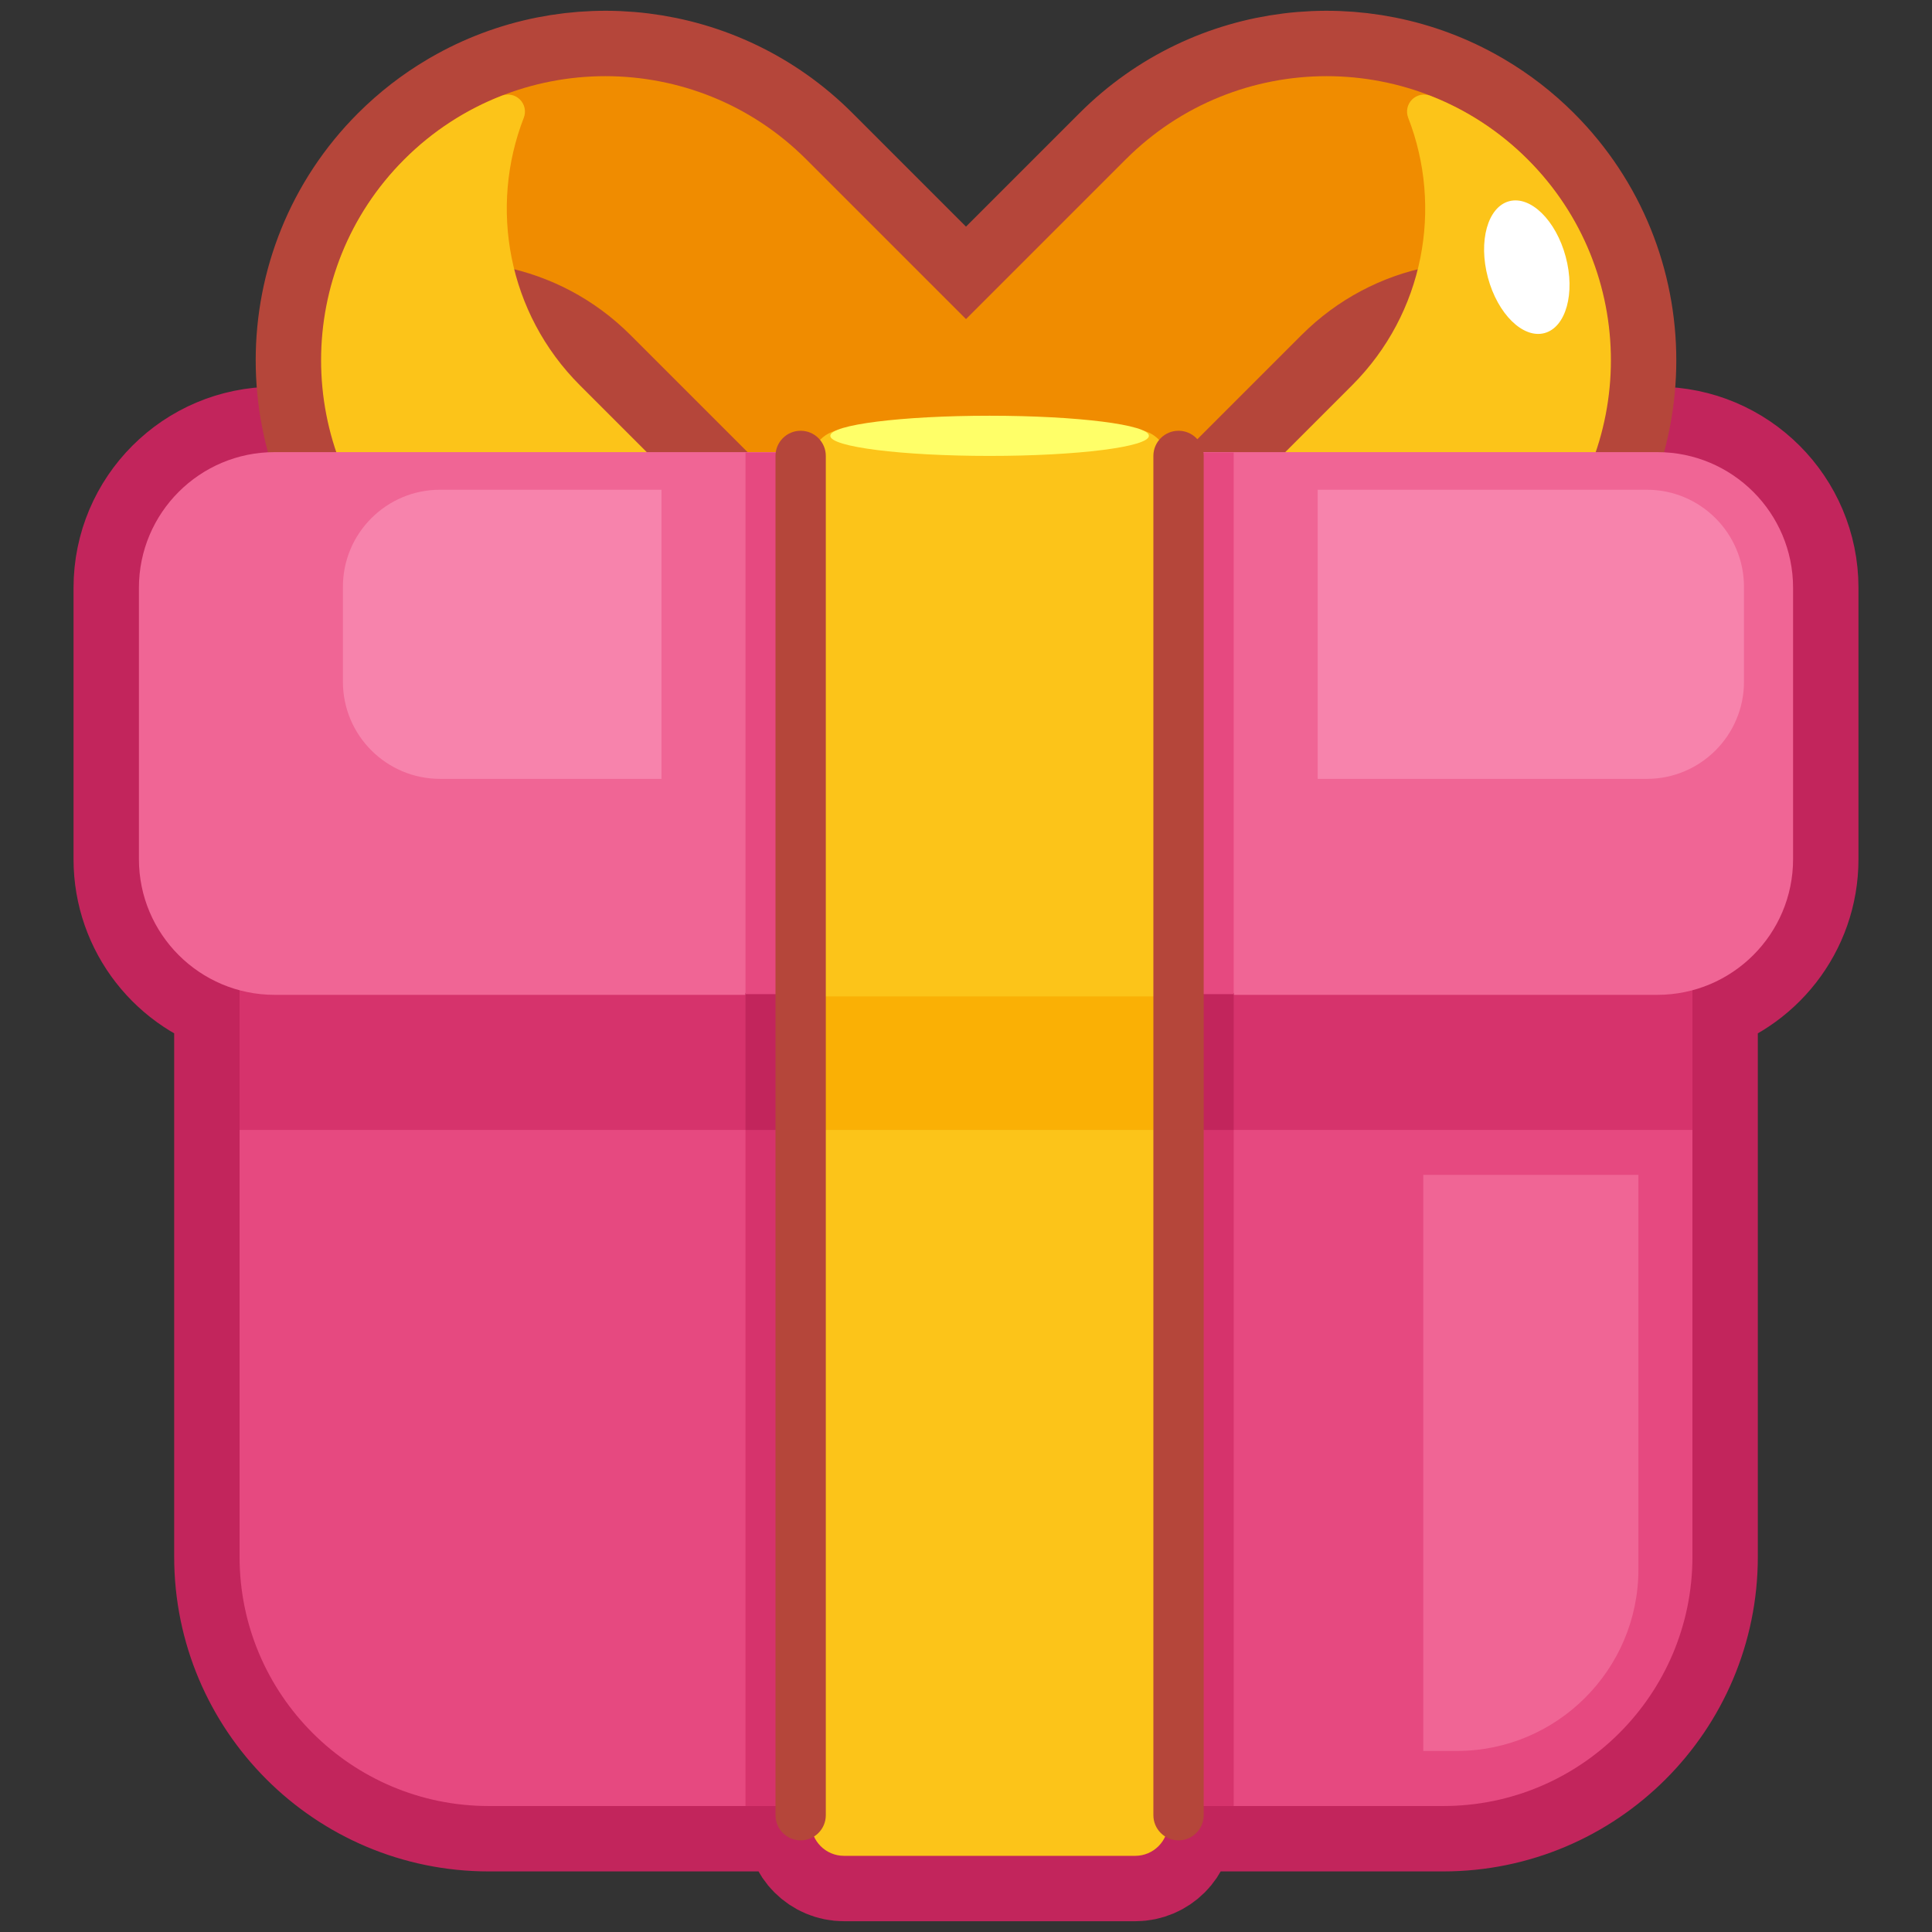<?xml version="1.0" encoding="UTF-8" standalone="no"?><!DOCTYPE svg PUBLIC "-//W3C//DTD SVG 1.1//EN" "http://www.w3.org/Graphics/SVG/1.1/DTD/svg11.dtd"><svg width="100%" height="100%" viewBox="0 0 256 256" version="1.1" xmlns="http://www.w3.org/2000/svg" xmlns:xlink="http://www.w3.org/1999/xlink" xml:space="preserve" xmlns:serif="http://www.serif.com/" style="fill-rule:evenodd;clip-rule:evenodd;stroke-linecap:round;stroke-linejoin:round;stroke-miterlimit:1.5;"><rect x="0" y="0" width="256" height="256" fill="#333333" stroke="none"/><g id="Gift---Pink--Border-" serif:id="Gift - Pink (Border)"><g><path d="M107.692,59.91c0.579,-1.731 2.214,-2.98 4.139,-2.98l38.592,-0c1.924,-0 3.56,1.249 4.139,2.98l65.052,-0c9.922,-0 17.978,8.055 17.978,17.978l-0,35.955c-0,8.318 -5.661,15.324 -13.336,17.372l-0,75.067c-0,18.228 -14.799,33.026 -33.026,33.026l-36.444,-0l0,2.236c0,2.409 -1.955,4.364 -4.363,4.364l-38.592,-0c-2.408,-0 -4.364,-1.955 -4.364,-4.364l0,-2.236l-42.697,-0c-18.227,-0 -33.026,-14.798 -33.026,-33.026l0,-75.067c-7.675,-2.048 -13.336,-9.054 -13.336,-17.372l0,-35.955c0,-9.923 8.056,-17.978 17.978,-17.978l71.306,-0Z" style="fill:none;stroke:#c2255c;stroke-width:17.33px;"/><path d="M128,42.284l-21.181,-21.181c-12.309,-12.309 -31.056,-14.298 -45.447,-5.965l-0.044,0.024l-0.107,0.063l-0.122,0.072l-0.052,0.031c-2.674,1.577 -5.193,3.513 -7.489,5.809c-14.682,14.682 -14.682,38.521 0,53.203c0,0 45.128,45.129 45.128,45.129c8.031,8.031 18.802,11.669 29.314,10.914c10.512,0.755 21.283,-2.883 29.314,-10.914c-0,-0 45.128,-45.129 45.128,-45.129c14.682,-14.682 14.682,-38.521 -0,-53.203c-2.296,-2.296 -4.815,-4.232 -7.489,-5.809l-0.052,-0.031l-0.122,-0.072l-0.107,-0.063l-0.044,-0.024c-14.391,-8.333 -33.138,-6.344 -45.447,5.965l-21.181,21.181Zm59.865,-6.608c-5.644,1.4 -10.991,4.304 -15.399,8.713l-21.181,21.18l0.663,0.663c2.068,2.068 3.846,4.319 5.331,6.7l21.878,-21.877c4.403,-4.404 7.306,-9.743 8.708,-15.379Zm-119.73,-0c1.402,5.636 4.305,10.975 8.708,15.379l21.878,21.877c1.485,-2.381 3.263,-4.632 5.331,-6.7l0.663,-0.663l-21.181,-21.18c-4.408,-4.409 -9.755,-7.313 -15.399,-8.713Z" style="fill:none;stroke:#b5463a;stroke-width:17.33px;"/></g><g><path d="M224.256,107.205l-192.512,-0l0,99.077c0,18.228 14.799,33.026 33.026,33.026l126.46,-0c18.227,-0 33.026,-14.798 33.026,-33.026l-0,-99.077Z" style="fill:#e64980;"/><rect x="31.744" y="113.145" width="192.511" height="36.58" style="fill:#d6336c;"/></g><g><g><path d="M45.164,34.033c-0.324,0.833 -0.125,1.779 0.507,2.412c0.633,0.632 1.579,0.831 2.412,0.506c11.869,-4.618 25.874,-2.139 35.451,7.438c0,-0 45.128,45.128 45.128,45.128c9.577,9.577 12.056,23.582 7.438,35.451c-0.324,0.833 -0.126,1.78 0.507,2.412c0.632,0.632 1.578,0.831 2.411,0.507c4.712,-1.833 9.128,-4.65 12.93,-8.452c14.682,-14.682 14.682,-38.521 -0,-53.203c-0,-0 -45.129,-45.129 -45.129,-45.129c-14.682,-14.681 -38.521,-14.681 -53.203,0c-3.802,3.802 -6.619,8.218 -8.452,12.93Z" style="fill:#f08c00;"/><path d="M69.406,15.604c0.324,-0.833 0.125,-1.779 -0.507,-2.412c-0.632,-0.632 -1.578,-0.831 -2.411,-0.507c-4.712,1.833 -9.128,4.65 -12.93,8.452c-14.682,14.682 -14.682,38.521 0,53.203c0,0 45.128,45.129 45.128,45.129c14.682,14.682 38.522,14.682 53.204,-0c3.802,-3.802 6.618,-8.218 8.451,-12.93c0.325,-0.833 0.126,-1.779 -0.507,-2.411c-0.632,-0.633 -1.578,-0.831 -2.411,-0.507c-11.87,4.618 -25.874,2.139 -35.451,-7.438c-0,0 -45.129,-45.128 -45.129,-45.128c-9.577,-9.577 -12.056,-23.582 -7.437,-35.451Z" style="fill:#fcc419;"/></g><g><path d="M207.917,36.951c0.833,0.325 1.779,0.126 2.412,-0.506c0.632,-0.633 0.831,-1.579 0.507,-2.412c-1.833,-4.712 -4.65,-9.128 -8.452,-12.93c-14.682,-14.681 -38.521,-14.681 -53.203,0c-0,0 -45.129,45.129 -45.129,45.129c-14.682,14.682 -14.682,38.521 0,53.203c3.802,3.802 8.218,6.619 12.93,8.452c0.833,0.324 1.779,0.125 2.411,-0.507c0.633,-0.632 0.831,-1.579 0.507,-2.412c-4.618,-11.869 -2.139,-25.874 7.438,-35.451c-0,0 45.128,-45.128 45.128,-45.128c9.577,-9.577 23.582,-12.056 35.451,-7.438Z" style="fill:#f08c00;"/><path d="M189.512,12.685c-0.833,-0.324 -1.779,-0.125 -2.411,0.507c-0.632,0.633 -0.831,1.579 -0.507,2.412c4.619,11.869 2.14,25.874 -7.437,35.451c-0,0 -45.129,45.128 -45.129,45.128c-9.577,9.577 -23.581,12.056 -35.451,7.438c-0.833,-0.324 -1.779,-0.126 -2.411,0.507c-0.633,0.632 -0.832,1.578 -0.507,2.411c1.833,4.712 4.649,9.128 8.451,12.93c14.682,14.682 38.522,14.682 53.204,-0c-0,-0 45.128,-45.129 45.128,-45.129c14.682,-14.682 14.682,-38.521 -0,-53.203c-3.802,-3.802 -8.218,-6.619 -12.93,-8.452Z" style="fill:#fcc419;"/></g></g><g><path d="M237.592,113.843c-0,9.923 -8.056,17.978 -17.978,17.978l-183.228,0c-9.922,0 -17.978,-8.055 -17.978,-17.978l0,-35.955c0,-9.923 8.056,-17.978 17.978,-17.978l183.228,-0c9.922,-0 17.978,8.055 17.978,17.978l-0,35.955Z" style="fill:#f06595;"/><path d="M231.086,90.333c0,7.104 -5.767,12.871 -12.871,12.871l-43.613,0l0,-38.311l43.613,-0c7.104,-0 12.871,5.767 12.871,12.871l0,12.569Z" style="fill:#f783ac;"/><path d="M217.099,207.936c-0,13.288 -10.788,24.076 -24.076,24.076l-4.433,-0l-0,-76.336l28.509,0l-0,52.26Z" style="fill:#f06595;"/><path d="M45.437,90.333c0,7.104 5.768,12.871 12.872,12.871l29.342,0l0,-38.311l-29.342,-0c-7.104,-0 -12.872,5.767 -12.872,12.871l0,12.569Z" style="fill:#f783ac;"/><rect x="98.781" y="131.58" width="64.691" height="107.728" style="fill:#d6336c;"/><rect x="98.781" y="131.58" width="64.691" height="18.145" style="fill:#c2255c;"/><rect x="98.781" y="59.962" width="64.691" height="71.768" style="fill:#e64980;"/><path d="M154.786,61.294c0,-2.409 -1.955,-4.364 -4.363,-4.364l-38.592,-0c-2.408,-0 -4.364,1.955 -4.364,4.364l0,180.25c0,2.409 1.956,4.364 4.364,4.364l38.592,-0c2.408,-0 4.363,-1.955 4.363,-4.364l0,-180.25Z" style="fill:#fcc419;"/><ellipse cx="131.127" cy="57.749" rx="21.107" ry="2.662" style="fill:#ffff68;"/><path d="M199.969,26.664c2.845,-0.763 6.204,2.533 7.495,7.355c1.292,4.821 0.032,9.354 -2.813,10.117c-2.845,0.762 -6.203,-2.534 -7.495,-7.355c-1.292,-4.822 -0.031,-9.355 2.813,-10.117Z" style="fill:#fff;"/><rect x="107.467" y="132.032" width="47.319" height="17.693" style="fill:#fab005;"/><path d="M102.758,60.412l-0,180.111c-0,1.84 1.493,3.334 3.333,3.334c1.84,-0 3.333,-1.494 3.333,-3.334l0,-180.111c0,-1.84 -1.493,-3.334 -3.333,-3.334c-1.84,0 -3.333,1.494 -3.333,3.334Z" style="fill:#b5463a;"/><path d="M152.829,60.412l0,180.111c0,1.84 1.494,3.334 3.334,3.334c1.839,-0 3.333,-1.494 3.333,-3.334l-0,-180.111c-0,-1.84 -1.494,-3.334 -3.333,-3.334c-1.84,0 -3.334,1.494 -3.334,3.334Z" style="fill:#b5463a;"/></g></g></svg>